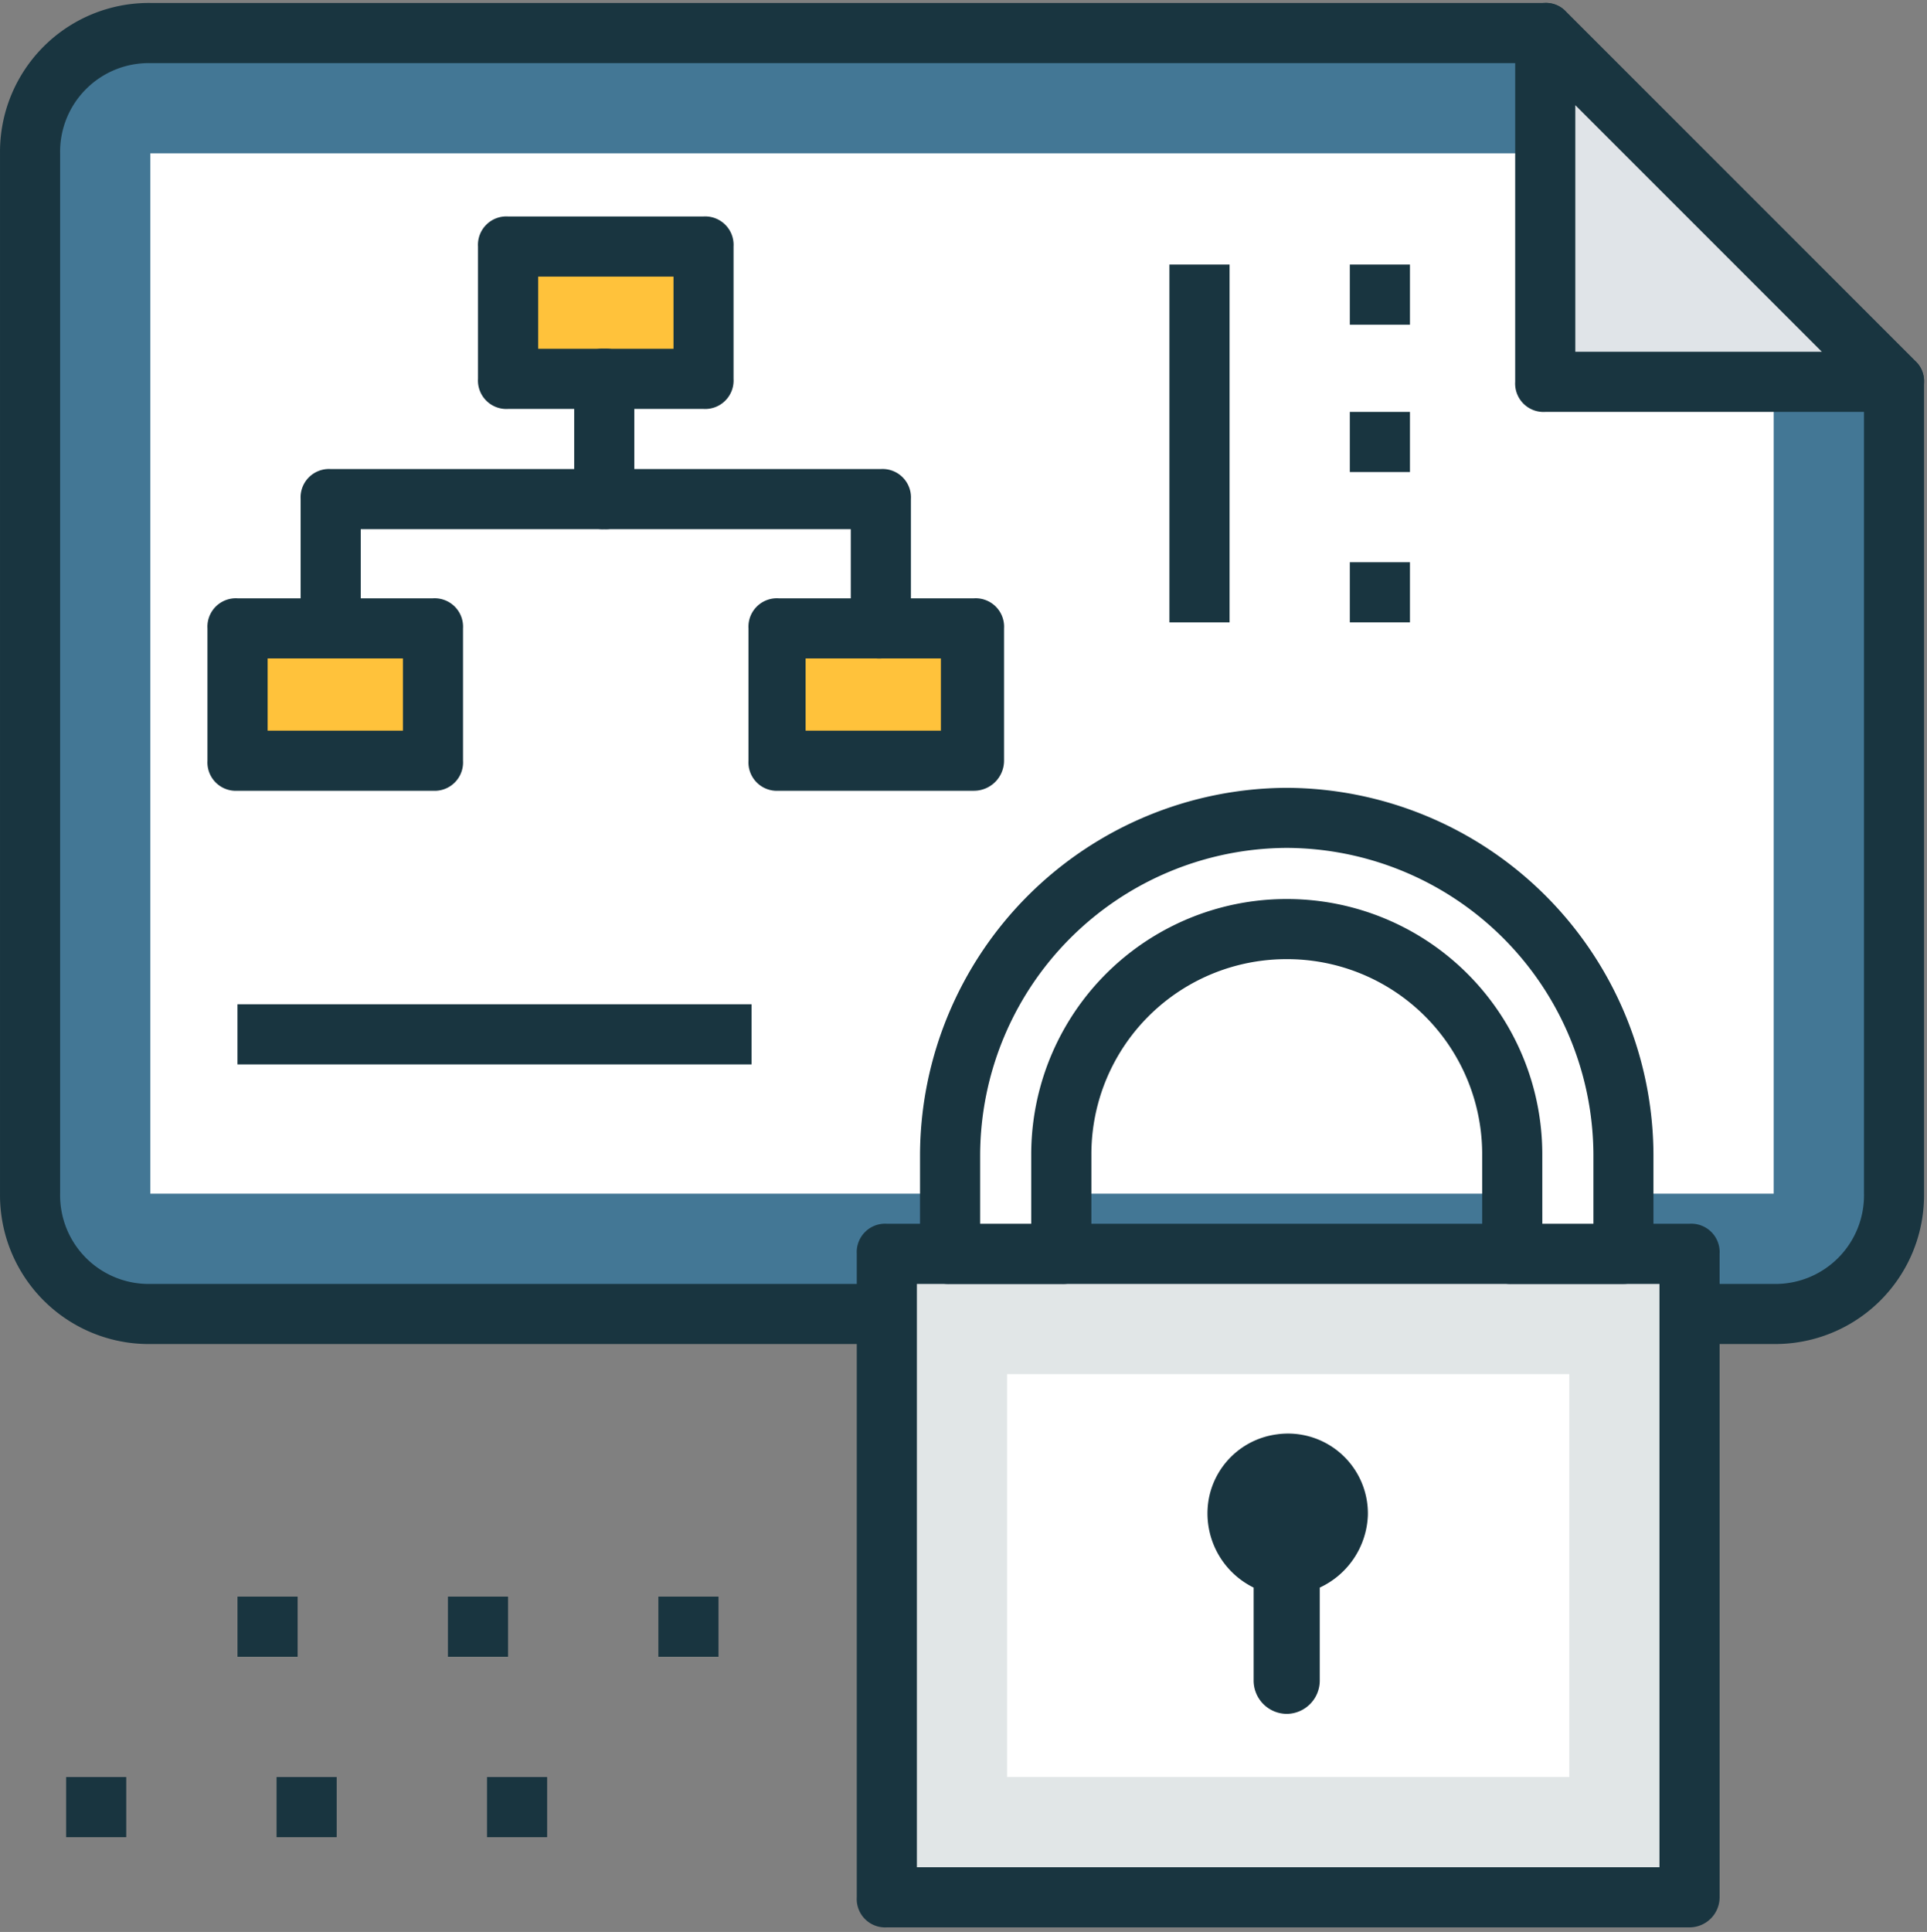 <svg xmlns="http://www.w3.org/2000/svg" xmlns:xlink="http://www.w3.org/1999/xlink" width="111.928" height="112.195" viewBox="0 0 111.928 112.195">
  <rect x="0" y="0" width="111.928" height="112.195" fill="#808080" stroke="none"/>
  <defs>
    <clipPath id="clip-path">
      <rect id="SVGID" width="111.928" height="112.195" fill="none"/>
    </clipPath>
  </defs>
  <g id="Grupo_28671" data-name="Grupo 28671" transform="translate(0)">
    <path id="Trazado_64852" data-name="Trazado 64852" d="M-1234.64,1577.051h-81.023a7.005,7.005,0,0,0-6.984,6.985v60.418a7.005,7.005,0,0,0,6.984,6.985h94.3a7,7,0,0,0,6.984-6.985v-47.146Zm0,0" transform="translate(1324.394 -1575.132)" fill="#437795"/>
    <path id="Trazado_64853" data-name="Trazado 64853" d="M-1221.487,1653.066h-94.294a8.645,8.645,0,0,1-8.73-8.731v-60.418a8.645,8.645,0,0,1,8.73-8.731h81.023a1.585,1.585,0,0,1,1.222.523l20.256,20.256a1.586,1.586,0,0,1,.524,1.223v47.146a8.645,8.645,0,0,1-8.731,8.731Zm-94.294-74.387a5.146,5.146,0,0,0-5.239,5.239v60.418a5.146,5.146,0,0,0,5.239,5.24h94.3a5.145,5.145,0,0,0,5.238-5.24v-46.449l-19.208-19.208Zm0,0" transform="translate(1324.512 -1575.014)" fill="#193540"/>
    <path id="Trazado_64854" data-name="Trazado 64854" d="M-1315.191,1644.926v-60.418h81.023l13.271,13.271v47.146Zm0,0" transform="translate(1323.921 -1575.604)" fill="#fff"/>
    <g id="Grupo_28670" data-name="Grupo 28670" transform="translate(0 0)">
      <g id="Grupo_28669" data-name="Grupo 28669" clip-path="url(#clip-path)">
        <path id="Trazado_64855" data-name="Trazado 64855" d="M-1228.688,1597.307h20.256l-20.256-20.256Zm0,0" transform="translate(1318.442 -1575.132)" fill="#e0e4e8"/>
        <path id="Trazado_64856" data-name="Trazado 64856" d="M-1208.55,1598.934h-20.256a1.65,1.65,0,0,1-1.746-1.746v-20.256a1.526,1.526,0,0,1,1.048-1.572,1.594,1.594,0,0,1,1.92.348l20.256,20.256a1.6,1.6,0,0,1,.349,1.921,1.527,1.527,0,0,1-1.572,1.048Zm-18.51-3.493h14.32l-14.32-14.32Zm0,0" transform="translate(1318.56 -1575.013)" fill="#193540"/>
      </g>
    </g>
    <rect id="Rectángulo_5410" data-name="Rectángulo 5410" width="46.623" height="37.369" transform="translate(51.512 72.814)" fill="#e1e6e7"/>
    <path id="Trazado_64857" data-name="Trazado 64857" d="M-1223.011,1691.737h-46.624a1.649,1.649,0,0,1-1.746-1.746v-37.37a1.65,1.65,0,0,1,1.746-1.746h46.624a1.651,1.651,0,0,1,1.747,1.746v37.37a1.75,1.75,0,0,1-1.747,1.746Zm-44.878-3.492h43.132V1654.37h-43.132Zm0,0" transform="translate(1321.146 -1579.809)" fill="#193540"/>
    <rect id="Rectángulo_5411" data-name="Rectángulo 5411" width="32.654" height="23.399" transform="translate(58.497 79.799)" fill="#fff"/>
    <path id="Trazado_64858" data-name="Trazado 64858" d="M-1258.953,1651.028v-5.761a13.192,13.192,0,0,1,13.1-13.1,13.192,13.192,0,0,1,13.1,13.1v5.761h6.461v-5.761a19.525,19.525,0,0,0-19.557-19.558,19.525,19.525,0,0,0-19.557,19.558v5.761Zm0,0" transform="translate(1320.768 -1578.214)" fill="#fff"/>
    <path id="Trazado_64859" data-name="Trazado 64859" d="M-1226.6,1652.657h-6.46a1.652,1.652,0,0,1-1.747-1.748v-5.761a11.327,11.327,0,0,0-11.349-11.351,11.327,11.327,0,0,0-11.35,11.351v5.761a1.65,1.65,0,0,1-1.746,1.748h-6.461a1.65,1.65,0,0,1-1.746-1.748v-5.761a21.388,21.388,0,0,1,21.3-21.3,21.389,21.389,0,0,1,21.3,21.3v5.761a1.749,1.749,0,0,1-1.746,1.748Zm-4.714-3.494h2.968v-4.015a17.886,17.886,0,0,0-17.81-17.812,17.887,17.887,0,0,0-17.811,17.812v4.015H-1261v-4.015a14.831,14.831,0,0,1,14.843-14.843,14.83,14.83,0,0,1,14.842,14.843Zm0,0" transform="translate(1320.898 -1578.096)" fill="#193540"/>
    <path id="Trazado_64860" data-name="Trazado 64860" d="M-1245.555,1663.924a4.634,4.634,0,0,0-4.017,3.841,4.8,4.8,0,0,0,2.62,5.064v5.414a1.938,1.938,0,0,0,1.921,1.92,1.936,1.936,0,0,0,1.92-1.92v-5.414a4.831,4.831,0,0,0,2.794-4.191,4.641,4.641,0,0,0-5.238-4.715Zm0,0" transform="translate(1319.768 -1580.633)" fill="#193540"/>
    <rect id="Rectángulo_5412" data-name="Rectángulo 5412" width="11.35" height="7.683" transform="translate(29.51 14.316)" fill="#ffc23b"/>
    <path id="Trazado_64861" data-name="Trazado 64861" d="M-1281.773,1599.6h-11.351a1.651,1.651,0,0,1-1.746-1.748v-7.683a1.65,1.65,0,0,1,1.746-1.746h11.351a1.65,1.65,0,0,1,1.746,1.746v7.683a1.651,1.651,0,0,1-1.746,1.748Zm-9.6-3.494h7.859v-4.19h-7.859Zm0,0" transform="translate(1322.634 -1575.852)" fill="#193540"/>
    <rect id="Rectángulo_5413" data-name="Rectángulo 5413" width="11.35" height="7.683" transform="translate(13.794 36.493)" fill="#ffc23b"/>
    <path id="Trazado_64862" data-name="Trazado 64862" d="M-1298.552,1623.274H-1309.9a1.649,1.649,0,0,1-1.746-1.746v-7.682a1.65,1.65,0,0,1,1.746-1.747h11.351a1.65,1.65,0,0,1,1.746,1.747v7.682a1.649,1.649,0,0,1-1.746,1.746Zm-9.6-3.492h7.858v-4.192h-7.858Zm0,0" transform="translate(1323.697 -1577.352)" fill="#193540"/>
    <rect id="Rectángulo_5414" data-name="Rectángulo 5414" width="11.35" height="7.683" transform="translate(45.051 36.493)" fill="#ffc23b"/>
    <path id="Trazado_64863" data-name="Trazado 64863" d="M-1265,1623.274h-11.349a1.65,1.65,0,0,1-1.747-1.746v-7.682a1.651,1.651,0,0,1,1.747-1.747H-1265a1.651,1.651,0,0,1,1.748,1.747v7.682a1.75,1.75,0,0,1-1.748,1.746Zm-9.778-3.492h7.858v-4.192h-7.858Zm0,0" transform="translate(1321.571 -1577.352)" fill="#193540"/>
    <path id="Trazado_64864" data-name="Trazado 64864" d="M-1287.158,1607.1a1.649,1.649,0,0,1-1.746-1.746v-6.985a1.649,1.649,0,0,1,1.746-1.746,1.649,1.649,0,0,1,1.746,1.746v6.985a1.649,1.649,0,0,1-1.746,1.746Zm0,0" transform="translate(1322.256 -1576.372)" fill="#193540"/>
    <path id="Trazado_64865" data-name="Trazado 64865" d="M-1272.167,1615.083a1.649,1.649,0,0,1-1.747-1.745v-5.763h-28.463v5.588a1.65,1.65,0,0,1-1.746,1.747,1.65,1.65,0,0,1-1.746-1.747v-7.334a1.649,1.649,0,0,1,1.746-1.746h31.956a1.649,1.649,0,0,1,1.746,1.746v7.334a1.912,1.912,0,0,1-1.746,1.92Zm0,0" transform="translate(1323.331 -1576.844)" fill="#193540"/>
    <rect id="Rectángulo_5415" data-name="Rectángulo 5415" width="29.86" height="3.492" transform="translate(13.794 58.321)" fill="#193540"/>
    <rect id="Rectángulo_5416" data-name="Rectángulo 5416" width="3.493" height="3.493" transform="translate(78.403 15.364)" fill="#193540"/>
    <rect id="Rectángulo_5417" data-name="Rectángulo 5417" width="3.493" height="3.492" transform="translate(78.403 23.921)" fill="#193540"/>
    <rect id="Rectángulo_5418" data-name="Rectángulo 5418" width="3.493" height="3.492" transform="translate(78.403 32.651)" fill="#193540"/>
    <rect id="Rectángulo_5419" data-name="Rectángulo 5419" width="3.492" height="3.492" transform="translate(3.841 103.198)" fill="#193540"/>
    <rect id="Rectángulo_5420" data-name="Rectángulo 5420" width="3.493" height="3.492" transform="translate(16.064 103.198)" fill="#193540"/>
    <rect id="Rectángulo_5421" data-name="Rectángulo 5421" width="3.492" height="3.492" transform="translate(28.288 103.198)" fill="#193540"/>
    <rect id="Rectángulo_5422" data-name="Rectángulo 5422" width="3.493" height="3.492" transform="translate(13.794 92.721)" fill="#193540"/>
    <rect id="Rectángulo_5423" data-name="Rectángulo 5423" width="3.492" height="3.492" transform="translate(26.018 92.721)" fill="#193540"/>
    <rect id="Rectángulo_5424" data-name="Rectángulo 5424" width="3.492" height="3.492" transform="translate(38.241 92.721)" fill="#193540"/>
    <rect id="Rectángulo_5425" data-name="Rectángulo 5425" width="3.493" height="20.78" transform="translate(67.926 15.364)" fill="#193540"/>
  </g>
</svg>
